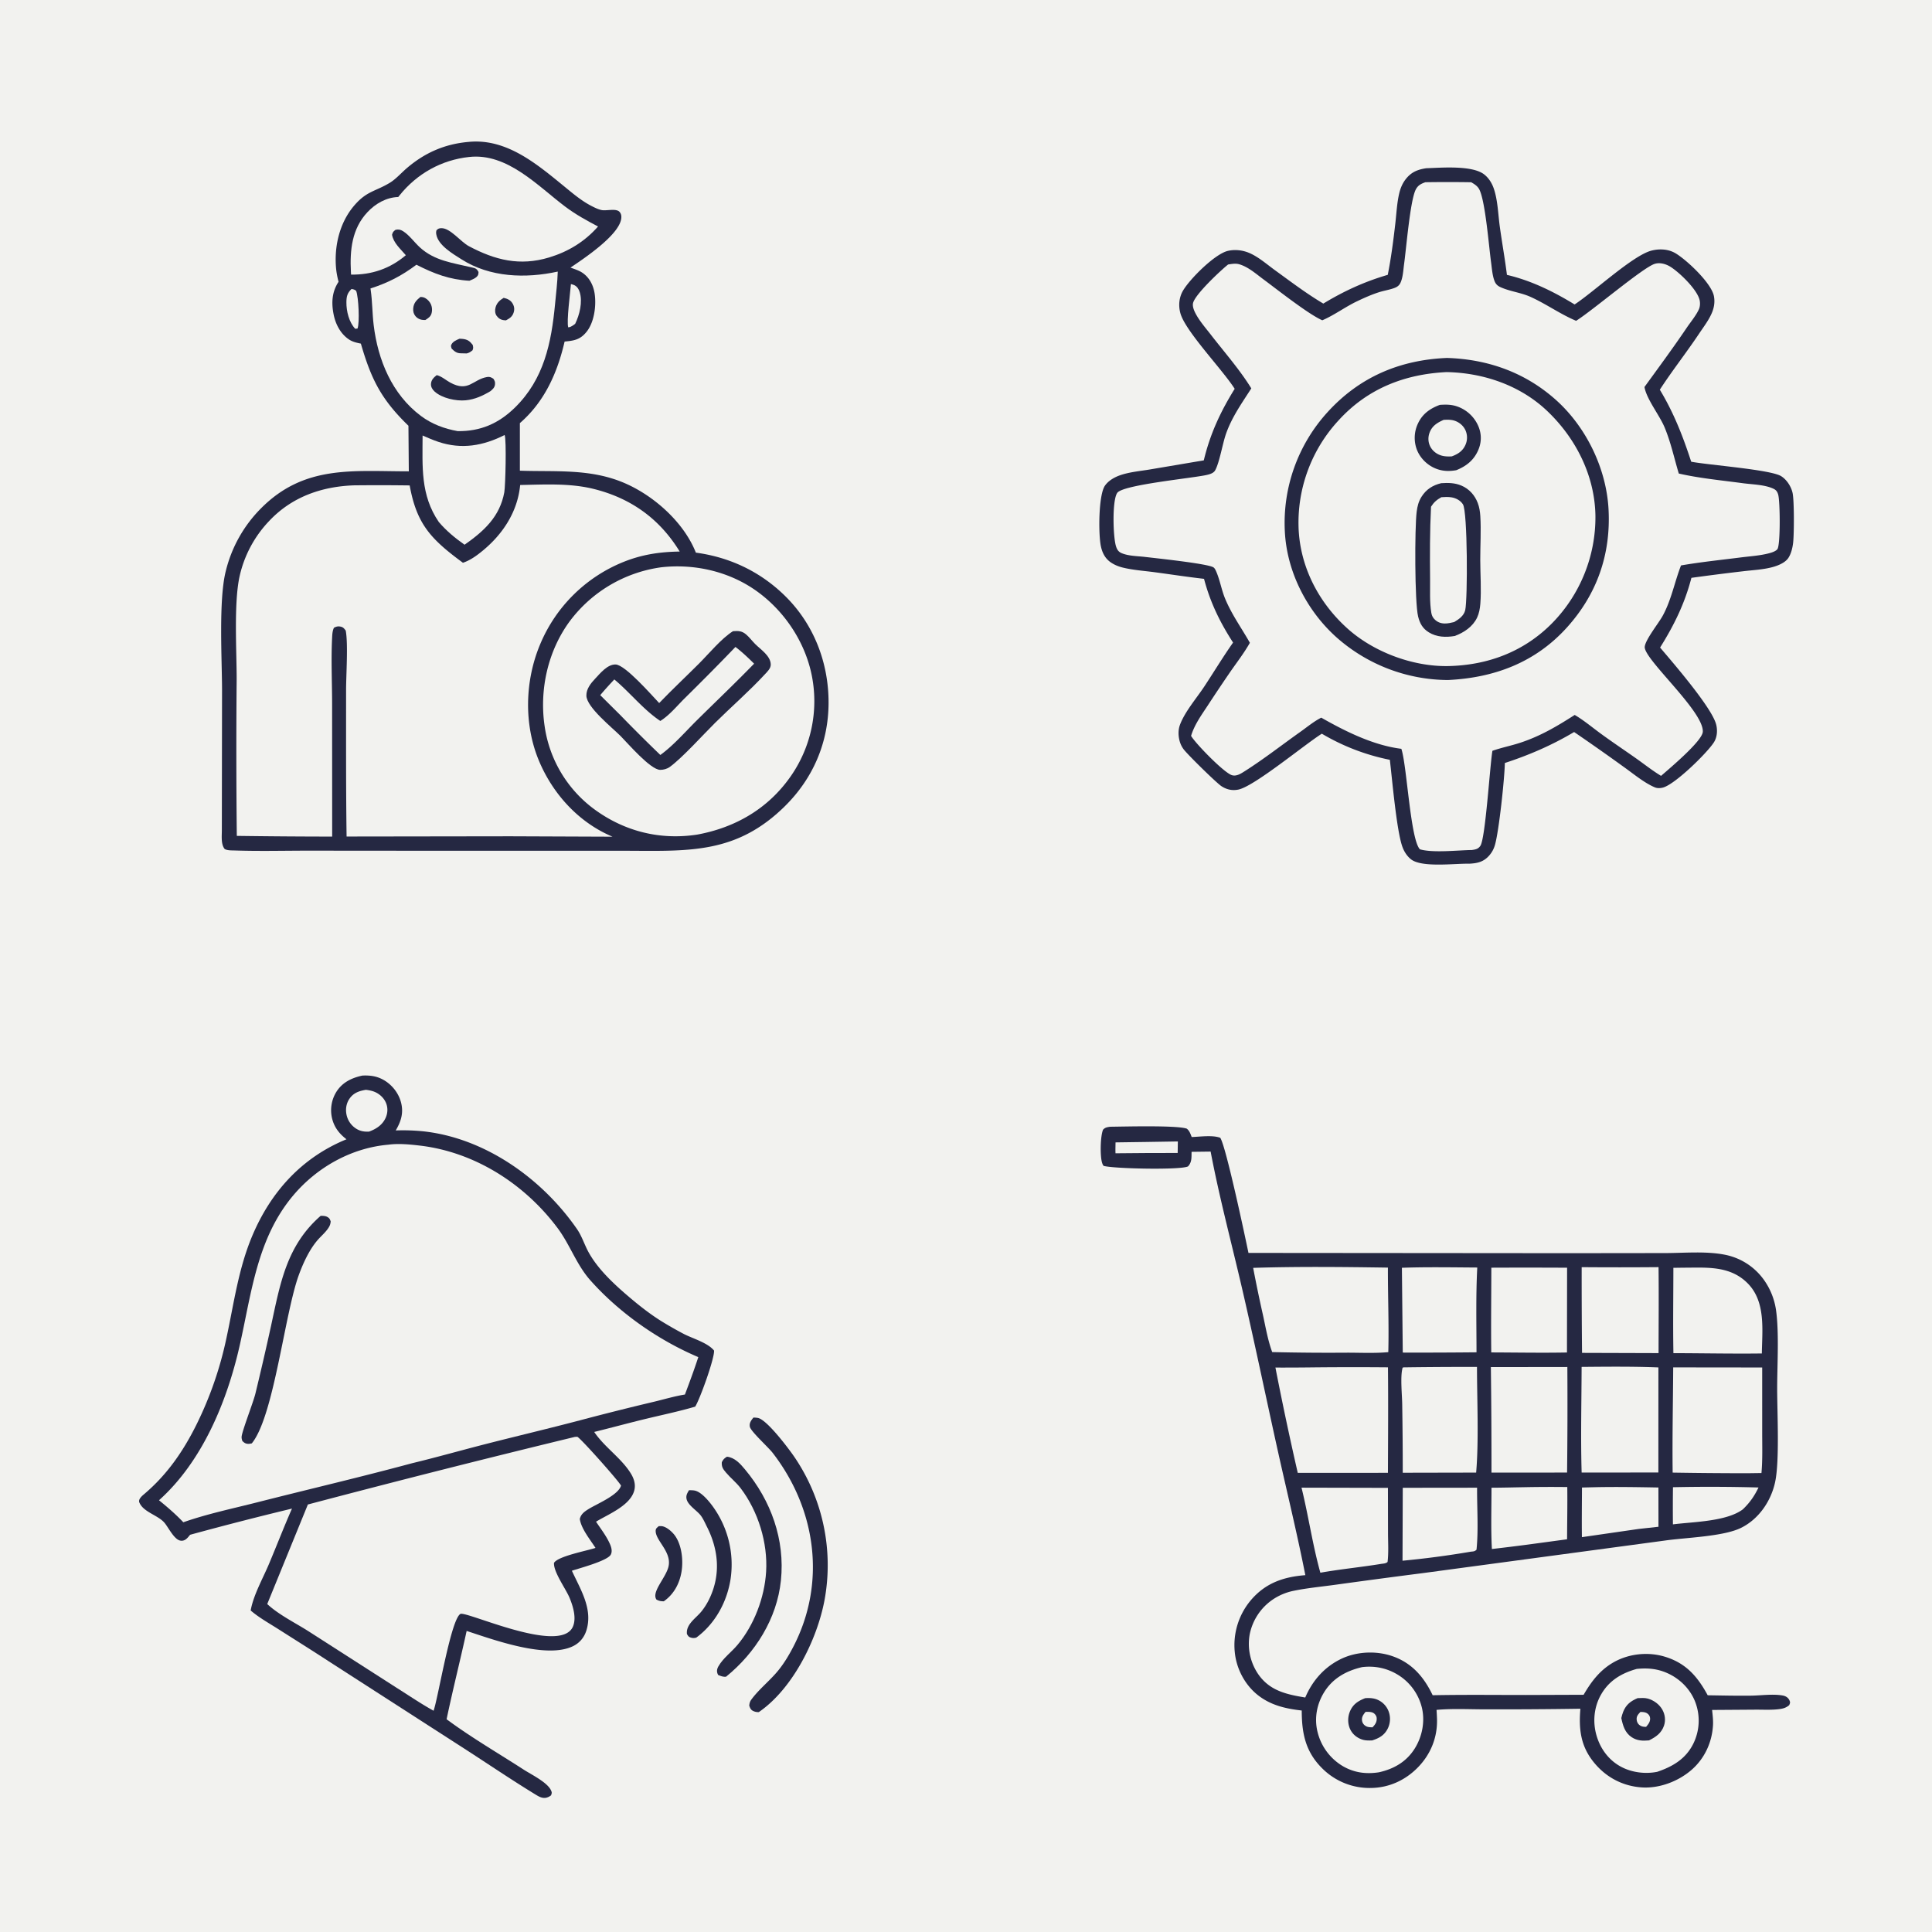 <svg xmlns="http://www.w3.org/2000/svg" display="block" viewBox="0 0 2048 2048"><path fill="#f2f2ef" d="M0 0h2048v2048H0z"/><path fill="#252842" d="M698.326 1617.75c1.268.01 2.918-.08 4.182.22 4.851 1.16 10.293 6.05 13.102 10.03 7.104 10.07 8.813 26.02 6.844 37.99-2.091 12.72-8.176 24.04-18.821 31.47-3.237-.06-4.806-.35-7.7-1.79-5.962-8.1 10.753-23.85 12.901-35.98 2.637-14.88-13.227-26.23-13.787-36.22-.178-3.18 1.135-3.76 3.279-5.72m32.029-38.04c1.867 0 3.786-.01 5.634.28 7.093 1.11 15.075 10.8 19.244 16.41a104.76 104.76 0 0 1 19.202 77.48c-3.803 24.36-16.382 47.39-36.398 62.09-1.931.45-3.23.61-5.185.09-2.854-.76-3.17-1.52-4.663-3.88-1.221-10.28 9.323-16.65 15.1-23.68 3.722-4.52 6.828-9.69 9.275-15 11.503-24.99 9.008-50.97-3.192-75.09-2.003-3.96-4.131-8.96-6.933-12.4-4.052-4.98-13.018-10.37-14.578-16.71-.959-3.89.604-6.39 2.494-9.59"/><path fill="#252842" d="M770.605 1544.14c8.325.95 14.024 7.39 19.143 13.53 27.568 33.08 42.533 74.39 38.054 117.71-4.174 40.37-27.006 76.75-58.132 101.98-3.2.4-5.475-.66-8.418-1.82-1.795-3.3-1.461-6.14.414-9.36 5.016-8.63 13.731-14.92 20.11-22.51 17.665-21.02 28.649-50.19 30.338-77.49 1.899-30.71-8.388-64.14-27.078-88.72-4.5-5.91-10.579-10.72-15.395-16.4-3.09-3.65-4.916-6.08-4.484-11.1 1.554-3.06 2.548-3.99 5.448-5.82"/><path fill="#252842" d="M798.661 1502.68c1.565.02 3.101.11 4.647.37 9.568 1.65 32.55 32.39 38.138 40.45a203.98 203.98 0 0 1 32.538 152.94c-7.9 41.8-33.737 93.89-69.627 118.47-2.179.07-4.144-.3-6.121-1.28-2.481-1.24-3.154-3.16-3.999-5.59.24-2.5.716-4.38 2.23-6.44 8.327-11.36 20.526-20.67 29.407-31.95 5.927-7.53 10.748-15.67 15.149-24.17 35.09-67.83 24.069-145.85-21.957-205.37-4.736-6.12-23.2-22.73-24.189-27.7-.798-4.01 1.46-6.85 3.784-9.73m377.959-308.29c14.88-.14 71.16-1.71 81.45 2.06 2.94 2.37 3.82 5.4 5.18 8.84 8.75-.27 22.24-2.28 30.29.84 6.03 9.18 25.93 102.98 29.89 122.01l338.81.29 103.02-.12c20.31-.05 43.49-2.21 63.44 1.81a66.52 66.52 0 0 1 42.77 29 73.2 73.2 0 0 1 11.12 29.14c3.49 24.01 1.29 58.59 1.29 83.75.01 25.37 2.6 76.2-2.09 98.64-4.25 20.38-17.31 39.66-36.26 48.97-18.85 9.27-58.57 10.24-80.73 13.44l-255.73 34.4a9266 9266 0 0 0-93.39 12.43c-14.87 2.07-30.31 3.48-44.97 6.55a61 61 0 0 0-20.98 8.77 58.44 58.44 0 0 0-25.02 37.4 57 57 0 0 0 9.3 42.43c12.24 17.4 30.06 21.15 49.61 24.39 7.6-17.87 20.26-32.32 37.92-40.87 16.48-7.98 37.34-8.92 54.6-2.91 20.67 7.2 33.37 22.17 42.55 41.37 32.91-.67 65.89-.26 98.81-.27l61.21-.22c8.31-14.36 17.79-26.73 32.6-34.89 15.89-8.74 35.77-10.75 53.12-5.58 22.59 6.73 34.92 20.92 45.81 41 15.3.23 30.65.61 45.95.4 10.61-.14 23.23-2.02 33.61-.15 2.93.53 5.61 2.06 6.98 4.87 1.18 2.42.81 3.15-.17 5.38-2.96 2.47-5.62 3.44-9.45 4.02-8.41 1.28-17.64.68-26.15.73l-46.11.32c.57 5.45 1.27 10.99.93 16.48-1.09 18.14-9.01 35.15-22.8 47.1-14.12 12.24-34.39 19.88-53.15 18.49-19.7-1.45-36.9-10.48-49.57-25.6-14.73-17.59-16.88-35.64-15.03-57.77a5629 5629 0 0 1-100.72.64c-17.01.02-34.87-.99-51.77.59a247 247 0 0 1 .51 10.12c.43 19.27-6.74 36.92-20.19 50.74-13.36 13.71-30.66 21.65-49.86 21.9a70.9 70.9 0 0 1-51.69-20.83c-17.75-17.64-21.62-37.12-21.66-61.28-17.2-1.93-33.19-5.59-46.98-16.69-13.51-10.89-22.3-27.82-23.99-45.03a73.83 73.83 0 0 1 16.93-55.09c15.43-18.26 34.63-24.87 57.86-26.66-9.02-45.7-20.14-90.82-30.18-136.28-12.35-55.91-23.97-111.93-36.91-167.72-11.18-48.22-24.1-96.39-33.31-145.02l-20.2.26c-.14 5.74.46 10.98-3.78 15.45-7.88 4.04-79.99 2.44-89.53-.59-.8-1.25-.86-1.2-1.43-2.86-2.44-7.08-2.01-28.71.91-35.45 2.21-2.44 4.25-2.6 7.33-3.14"/><path fill="#f2f2ef" d="m1215.22 1210.52 33.35-.54-.19 12.21-33.39.07-32.52.27c-.16-3.83.01-7.71.04-11.55zm558.2 365.99a1854 1854 0 0 1 90.68.29c-4.48 9.26-9.25 16.11-16.67 23.22-17.41 12.94-52.43 13.12-74.06 15.87a1687 1687 0 0 1 .05-39.38m-80.55-.05c21.66-.41 43.46-.03 65.12.36l.05 41.62-21 2.31-60.16 8.71c-.23-17.53.02-35.09.07-52.62zm-77.58.05a1431 1431 0 0 1 46.09-.18c.24 18.44-.13 36.93-.21 55.37l-41.31 5.59a2361 2361 0 0 1-38.39 4.73c-1.17-21.53-.41-43.39-.43-64.97 11.41-.04 22.84-.35 34.25-.54m-128.3.61 78.79-.09c-.16 21.42 1.56 44.51-.61 65.71-2.12 2.06-3.45 1.78-6.33 2.15-23.66 4.05-48.21 7.3-72.11 9.54zm-107.32-.14 91.6.21.09 48.24c.05 10.01.71 20.37-.48 30.33-2.08 1.76-4.31 1.63-6.95 2.05-21.37 3.49-42.96 5.55-64.29 9.33-8.27-29.61-12.59-60.28-19.97-90.16m106.41-233.08c26.52-.94 53.34-.42 79.89-.27-1.57 29.85-.82 60-.8 89.87a5925 5925 0 0 1-78.18.29zm94.8-.1a8029 8029 0 0 1 80.3.04l-.13 89.86c-26.72.51-53.53-.01-80.26-.08-.39-29.92.05-59.89.09-89.82m95.76-.55a4899 4899 0 0 0 81.49-.02c.34 30.37.06 60.76.01 91.13l-81.12-.25a8587 8587 0 0 1-.38-90.86m97.21.7a2139 2139 0 0 1 26.65-.25c19.73 0 38.14 2.16 52.64 17.23 18.73 19.48 14.84 49.07 14.49 73.8-31.21.41-62.52-.28-93.74-.32-.54-30.12-.05-60.33-.04-90.46m-286.35 105.53a4688 4688 0 0 1 78.17-.46c.02 35.05 2.04 77.78-.89 111.99l-77.81.16a4339 4339 0 0 0-.57-72.4c-.15-10.54-2.05-28.22.13-37.76.29-1.29.09-.97.97-1.53m92.88-.29 81.08-.11a6336 6336 0 0 1-.29 111.9l-80.15.04a7981 7981 0 0 0-.64-111.83m96.19-.21c27.07-.23 54.36-.55 81.41.56l-.04 111.37-81.34.06c-1.09-37.23-.12-74.72-.03-111.99m58.47 320.13c11.67-1.14 22.04-.25 32.83 4.67 13.59 6.19 24.68 17.6 29.67 31.79a55.18 55.18 0 0 1-2.44 42.56c-8.02 16.34-21.91 24.5-38.43 30.08-12.62 2.49-26.58.78-37.99-5.21-13.09-6.88-22.08-18.95-26.21-32.98-4.31-14.6-2.86-30.43 4.72-43.71 8.51-14.91 21.69-22.66 37.85-27.2"/><path fill="#252842" d="M1735.97 1800.09c3.54-.12 7.44-.45 10.89.51 6.27 1.77 12.18 6.1 15.36 11.83 2.84 5.13 3.57 11.24 1.69 16.83-2.66 7.93-8.7 12.08-15.89 15.63-6.68.58-12.53.46-18.34-3.36-7.28-4.79-9.31-12.31-11.03-20.28.54-2.24 1.11-4.48 1.97-6.63 3.08-7.68 7.93-11.36 15.35-14.53"/><path fill="#f2f2ef" d="M1738.9 1814.74c2.65.07 5.43.11 7.65 1.85 1.84 1.45 2.74 3.46 2.63 5.8-.16 3.35-2.21 5.74-4.27 8.17-2.77-.1-4.79-.18-7.09-2.02-2.02-1.6-2.9-3.99-2.91-6.51-.02-3.16 2-5.16 3.99-7.29m-295.1-47.51c12.87-1.6 25.4.81 36.65 7.29a56.6 56.6 0 0 1 26.78 35.58c3.48 14.54.46 30.42-7.33 43.06-8.77 14.24-22.13 21.94-38.08 25.53-13.66 2.13-26.37.5-38.42-6.54a58.08 58.08 0 0 1-26.73-36.16c-3.6-14.37-.86-29.31 6.79-41.86 9.17-15.07 23.61-22.99 40.34-26.9"/><path fill="#252842" d="M1447.19 1800.12c4.41-.3 8.87-.13 12.98 1.64a21.84 21.84 0 0 1 11.94 12.69 23 23 0 0 1-.99 17.81c-3.58 7.23-9.22 10.31-16.61 12.68-3.34.07-6.69.19-9.93-.76-5.75-1.7-10.64-5.51-13.26-10.96-2.82-5.85-2.83-12.93-.37-18.9 3.23-7.8 8.68-11.21 16.24-14.2"/><path fill="#f2f2ef" d="M1447.56 1814.65c3.21-.03 7.19-.29 9.64 2.22 1.26 1.28 2.06 2.72 2.15 4.5.23 4.25-1.64 6.7-4.42 9.66-2.35-.06-4.68-.03-6.83-1.17-2.13-1.13-3.73-3.05-4.19-5.45-.8-4.14 1.19-6.77 3.65-9.76m342.14-365.14 78.29.09.01 68.79c-.01 14.31.49 28.84-.78 43.09l-15.22.21a4911 4911 0 0 1-78.92-.67c-.45-37.14.37-74.37.58-111.52zm-461.29-105.52c47.31-1.49 95.49-.98 142.83-.27-.09 29.84 1.18 59.78.41 89.59-14.31 1.36-29.41.57-43.8.59a2524 2524 0 0 1-79.27-.64c-4.55-12.33-6.84-25.74-9.63-38.56a1503 1503 0 0 1-10.54-50.71m61.56 105.52a4089 4089 0 0 1 81.33-.08c.38 37.26.11 74.55-.03 111.82l-39.52.03-56.07.03a3413 3413 0 0 1-23.67-111.63 2624 2624 0 0 0 37.96-.17"/><path fill="#252842" d="M384.16 1140.15c8.092-.36 15.046.5 22.211 4.49 9.076 5.07 16.159 14 18.757 24.09 2.847 11.05-.047 20.13-5.643 29.58a214 214 0 0 1 29.234.94c65.544 7.1 125.97 50.16 163.004 103.74 4.989 7.22 7.715 16.12 11.886 23.87 9.908 18.39 27.771 34.85 43.507 48.2 10.698 9.07 21.842 17.84 33.731 25.29a400 400 0 0 0 24.174 13.78c9.429 4.83 25.24 9.25 31.902 17.53.639 8.03-14.861 51.29-19.986 59.43-17.088 5.03-34.515 8.65-51.82 12.83-18.453 4.45-36.787 9.46-55.221 14.01 11.06 16.36 28.584 27.51 38.78 43.96 3.348 5.4 5.326 11.56 3.726 17.89-4.092 16.2-27.592 25.35-40.577 33.27 5.017 7.55 11.251 15.55 14.84 23.91 1.449 3.38 2.643 7.65.727 11.1-3.634 6.55-33.301 14.34-41.163 16.99 8.99 19.7 22.484 40.49 15.396 63.2-2.362 7.57-7.235 13.41-14.4 16.85-28.166 13.53-83.629-6.8-112.556-16.24-6.817 31.26-14.684 62.3-21.252 93.61 25.999 19.31 54.969 36.1 82.17 53.7 7.736 4.93 24.325 13.08 28.354 21.37 1.261 2.6 1.104 3.04.202 5.57-1.791 1.5-4.364 2.66-6.748 2.75-3.476.12-6.445-1.58-9.321-3.34-26.53-16.18-52.36-33.8-78.512-50.61l-141.407-91.06c-17.482-11.43-35.213-22.5-52.824-33.73-9.889-6.31-20.715-12.29-29.606-19.94 2.972-16.5 12.81-33.68 19.358-49.19 8.261-19.57 15.868-39.36 24.432-58.82a3676 3676 0 0 0-108.004 27.76c-1.36 1.67-2.736 3.48-4.474 4.77-1.994 1.49-4.389 1.96-6.782 1.17-6.021-1.99-11.593-13.27-15.561-18.26-6.673-8.39-22.702-11.51-26.966-21.93-1.388-3.39 2.737-6.87 5.006-8.79 24.312-20.56 41.43-45.39 55.505-73.69a385.3 385.3 0 0 0 31.875-92.16c7.87-36.53 12.601-73.14 27.271-107.93 19.759-46.85 52.532-83.03 99.899-102.43-7.67-5.93-12.959-12.6-15.291-22.2a37.02 37.02 0 0 1 4.432-27.85c6.379-10.28 16.294-15 27.735-17.48"/><path fill="#f2f2ef" d="M387.825 1155.25c2.891.33 5.912.88 8.644 1.91 5.659 2.15 10.595 6.65 12.84 12.31 2.002 5.05 1.699 10.69-.561 15.6-3.478 7.55-10.047 11.74-17.588 14.5-5.271.22-9.615-.47-14.091-3.47a22.93 22.93 0 0 1-9.839-14.98c-1.087-5.83-.064-11.78 3.388-16.66 4.318-6.1 10.137-8.01 17.207-9.21m221.542 367.93 2.572-.15c3.441 1.35 43.828 46.75 46.365 51.78-2.787 10.12-25.859 19.48-34.523 24.91-4.308 2.7-8.021 5.32-9.163 10.5 1.525 10.38 10.993 21.85 16.624 30.63-9.034 3.06-39.52 8.69-43.966 15.82-.776 9.53 12.58 27.67 16.459 37.03 3.682 8.89 7.669 21.72 3.421 30.9-13.684 29.56-113.213-17.23-119.145-13.74-9.813 5.77-22.851 84.62-27.913 101.06l-.484 1.55c-13.436-7.44-26.352-16.27-39.359-24.45l-92.918-59.61c-14.112-9.02-31.83-17.65-44.051-29.05l43.071-105.53a14147 14147 0 0 1 283.01-71.65m-197.69-309.76c10.559-1.47 22.714-.3 33.27.94 58.396 6.85 111.207 40.68 146.175 87.52 13.092 17.54 19.939 38.72 34.686 55.31 30.649 34.49 72.087 63.46 114.427 81.41-4.351 13.37-9.233 26.48-14.176 39.65-11.134 1.8-22.425 5.19-33.431 7.81a3001 3001 0 0 0-77.431 19.43c-33.544 8.84-67.265 16.78-100.858 25.39-25.868 6.63-51.484 13.92-77.461 20.19-54.474 14.69-109.479 27.53-164.156 41.44-26.046 6.63-53.044 12.24-78.387 21.16-8.044-8.5-16.722-15.95-25.782-23.33 46.056-41.27 72.223-104.98 85.601-164.34 12.535-55.63 18.358-113.38 56.782-158.9 25.213-29.87 61.67-50.29 100.741-53.68"/><path fill="#252842" d="M339.862 1288.88c2.225-.12 5.131-.02 7.144 1.15 2.372 1.38 2.605 2.23 3.535 4.66-.22 2.8-.863 4.61-2.407 6.98-3.241 4.98-8.099 8.86-11.916 13.4-8.615 10.25-14.894 24.01-19.457 36.48-15.088 41.25-26.354 149.74-49.851 178.5-1.214.22-2.648.57-3.904.5-2.848-.15-4.14-1.17-6.109-3.06-.481-1.47-.883-2.83-.784-4.4.367-5.83 12.173-36.09 14.516-45.37a3193 3193 0 0 0 16.612-71.91c9.755-44.96 16.263-85.13 52.621-116.93M496.748 150.424c.657-.059 1.312-.131 1.969-.179 38.949-2.847 70.292 23.581 98.379 46.525 9.367 7.652 18.768 15.784 29.552 21.394 3.43 1.785 7.521 3.833 11.322 4.547 5.086.956 15.441-2.143 18.903 2.025 1.787 2.152 2.023 4.644 1.623 7.299-2.657 17.613-39.91 42.289-53.752 51.629 4.247 1.555 8.989 2.999 12.746 5.555 7.582 5.157 11.708 13.645 12.937 22.536 1.75 12.651-.535 29.921-8.674 40.022-6.711 8.329-13.239 9.371-23.232 10.28-7.682 33.22-21.23 63.725-47.43 86.47l.014 50.427c38.243 1.326 74.907-2.422 111.029 13.16 31.198 13.458 62.867 41.623 75.515 73.711 36.491 4.891 69.049 20.541 95.227 46.56 30.03 29.848 45.502 70.316 45.451 112.497-.052 42.295-16.489 80.447-46.614 110.03-50.504 49.596-99.744 47.265-164.963 46.944l-236.348-.041-105.067-.085c-25.451.042-51.085.655-76.523-.184-3.361-.11-7.586.111-10.577-1.511-4.181-4.977-3.03-13.857-3.064-20.099l.213-149.395c-.145-33.423-3.588-93.363 3.7-124.104a141.85 141.85 0 0 1 37.92-67.895c45.949-46.009 97.5-38.865 156.35-38.91l-.395-48.318c-28.673-27.809-39.38-48.912-50.422-87.061-4.491-.927-8.874-1.87-12.732-4.489-8.841-6.003-14.019-15.943-16.099-26.219-2.521-12.459-1.932-24.031 5.181-34.832-1.22-4.655-2.186-9.426-2.628-14.224-2.135-23.21 3.585-48.003 18.783-66.073 13.476-16.022 22.513-15.189 38.189-24.665 6.301-3.809 12.234-10.548 17.896-15.413 19.176-16.474 40.425-25.726 65.621-27.914"/><path fill="#f2f2ef" d="M372.606 306.339c2.147.347 3.269.541 4.935 1.98 2.572 6.545 3.856 33.87 1.448 39.944l-2.427.272c-6.586-6.898-9.457-18.707-9.357-28.127.066-6.249.93-9.695 5.401-14.069m232.592-5.185c1.147.305 2.664.612 3.738 1.183 3.009 1.598 4.561 4.132 5.557 7.282 3.311 10.471-.135 24.131-4.804 33.679-2.376 1.702-4.321 3.388-7.325 3.721-1.98-5.978 2.147-37.163 2.834-45.865m-70.252 159.974c2.066 5.175.823 54.206-.366 60.694-4.732 25.827-21.428 41.099-42.128 55.611-10.434-7.427-18.962-14.377-27.307-24.095-19.578-28.632-17.266-58.729-17.184-91.691 5.517 2.431 11.041 4.831 16.762 6.744 24.713 8.262 47.389 4.182 70.223-7.263"/><path fill="#f2f2ef" d="M497.417 166.395c40.36-4.475 72.639 30.766 101.82 52.711 10.851 8.16 22.712 14.714 34.714 20.985-14.048 16.009-31.506 26.674-51.881 32.83-31.032 9.376-57.204 2.853-85.093-11.983-8.604-4.576-19.692-19.345-29.204-19.061-2.42.072-3.451.563-5.097 2.254-.461 1.677-.491 2.657-.178 4.414 2.066 11.573 17.516 20.52 26.605 26.299 30.414 19.339 68.026 20.503 102.15 13.06-.337 11.316-1.759 22.794-2.828 34.079-3.926 41.442-11.706 79.982-42.756 110.249-17.236 16.802-36.391 25.091-60.494 24.792-14.117-2.529-27.351-7.425-38.921-16.061-30.762-22.96-45.693-59.441-50.15-96.409-1.496-12.402-1.352-24.953-3.166-37.314l-.217-1.436c18.833-6.106 32.905-13.361 48.718-25.168 18.683 9.512 35.006 15.764 56.163 16.987 2.148-.944 5.615-2.234 7.352-3.847 2.119-1.968 2.144-2.764 2.29-5.439-2.187-3.916-3.18-3.894-7.555-4.946-19.856-4.776-39.036-6.809-54.735-21.272-5.726-5.276-11.092-12.861-17.599-16.991-2.76-1.752-4.892-2.196-8.139-1.483-2.499 1.997-2.711 2.169-3.639 5.213 1.466 8.696 9.092 15.132 14.613 21.679-16.588 14.202-36.417 20.945-58.056 20.552l-.166-3.046c-1.191-22.847 1.034-45.485 17.436-63.015 8.59-9.182 20.004-15.771 32.761-16.191l1.247-1.583c18.549-23.176 44.547-37.714 74.005-40.859"/><path fill="#252842" d="M487.096 359.055c1.078 0 2.137.067 3.209.188 5.287.594 7.539 2.227 10.772 6.308.575 2.71.814 3.193-.156 5.741-2.155 1.738-3.409 2.646-6.159 3.36-2.112-.128-4.133-.149-6.245-.147-4.394.004-6.766-2.03-9.775-4.981-.357-1.414-1.007-2.514-.403-3.925 1.527-3.563 5.448-5.095 8.757-6.544m46.814-43.323c3.779.842 7.132 2.284 9.271 5.68 1.933 3.067 2.435 6.304 1.352 9.773-1.389 4.448-4.236 6.296-8.175 8.399-.582-.042-1.166-.074-1.748-.126-3.513-.316-6.024-1.772-8.13-4.642-1.806-2.46-1.951-6.014-1.193-8.839 1.322-4.934 4.404-7.682 8.623-10.245m-88.276-.938c1.025.04 1.827.028 2.855.285 2.995.745 5.762 3.207 7.385 5.782 2.057 3.264 2.59 7.325 1.654 11.056-.948 3.78-3.558 5.342-6.613 7.282-.585-.006-1.17-.002-1.755-.017-3.494-.093-6.552-1.428-8.808-4.133-1.906-2.283-2.551-5.116-2.329-8.034.434-5.724 3.365-8.736 7.611-12.221m17.313 82.85c5.24 1.255 9.595 5.3 14.256 7.861 19.473 10.698 23.989-3.295 39.125-5.858 2.955-.5 4.337.375 6.724 1.851 1.362 2.269 1.98 3.257 1.668 6.054-.373 3.343-2.425 5.043-4.786 7.076-8.219 4.933-16.616 8.776-26.291 9.715-10.236.995-25.123-2.208-32.959-9.322-2.332-2.116-4.043-4.899-3.812-8.168.3-4.269 2.958-6.684 6.075-9.209"/><path fill="#f2f2ef" d="M700.794 601.366c33.957-3.873 69.528 3.789 97.987 22.931 31.54 21.214 55.042 55.86 62.051 93.318a139.13 139.13 0 0 1-22.46 105.023c-23.824 34.372-58.655 54.617-99.37 62.083-38.879 5.937-76.239-3.166-108.129-26.227a132.55 132.55 0 0 1-53.442-88.054c-5.948-39.075 3.286-80.764 27.053-112.601a145.72 145.72 0 0 1 96.31-56.473"/><path fill="#252842" d="M777.02 669.082c5.609-.396 9.365-.375 13.843 3.432 3.486 2.965 6.3 6.8 9.52 10.053 5.903 5.965 16.392 12.522 16.651 21.732.12 4.25-3.601 7.649-6.3 10.571-16.485 17.844-35.232 34.089-52.533 51.21-12.767 12.633-34.899 37.242-48.199 46.919-2.828 2.058-6.638 3.083-10.11 3.084-10.278.002-34.103-27.824-41.939-35.736-9.056-9.119-36.118-30.597-36.365-42.919-.143-7.117 4.671-13.104 9.309-18.012 5.457-5.776 12.951-15.218 21.644-15.034 10.154.215 38.393 32.684 46.212 40.889 13.723-14.265 28.284-27.913 42.293-41.92 10.549-10.549 23.575-26.477 35.974-34.269"/><path fill="#f2f2ef" d="M779.612 685.792c7.134 5.43 13.421 11.43 19.764 17.73-19.754 20.347-40.412 40.001-60.587 59.947-12.363 12.222-24.697 26.603-38.791 36.828A1706 1706 0 0 1 657.5 757.96l-21.221-21.072c4.81-5.723 9.808-11.209 14.928-16.656 16.646 13.854 30.696 31.96 48.75 44.009 9.602-5.909 17.744-16.019 25.751-23.924 18.215-17.982 36.186-36.048 53.904-54.525"/><path fill="#f2f2ef" d="M551.4 514.123c25.484-.493 52.296-2.066 77.241 4.002 39.679 9.653 70.49 31.56 91.866 66.539-21.133.314-40.278 3.161-59.965 11.171a160.76 160.76 0 0 0-87.907 87.03c-16.116 38.273-17.527 84.11-1.685 122.697 14.666 35.723 42.457 66.372 78.361 81.367l-108.061-.43-173.845.247c-.736-51.66-.517-103.469-.54-155.14-.007-15.794 2.292-49.361-.383-63.186-1.659-2.168-2.711-3.643-5.545-4.191-2.801-.542-4.545-.04-6.967 1.266-1.55 3.26-1.727 6.845-1.908 10.401-1.18 23.175-.033 47.05-.009 70.274l.072 140.647a7755 7755 0 0 1-101.099-.75 8366 8366 0 0 1-.152-166.193c-.004-30.006-3.111-80.712 3.081-108.868a124 124 0 0 1 31.18-58.531c24.038-25.701 55.773-36.825 90.359-37.997a2532 2532 0 0 1 58.782.084c7.444 41.412 22.894 57.256 56.468 81.995 7.817-2.628 14.595-7.585 20.917-12.783 21.522-17.695 37.062-41.47 39.739-69.651"/><path fill="#252842" d="M1511.89 178.334c16.35-.536 49.09-3.371 61.66 6.767 4.77 3.847 8.04 9.183 9.98 14.944 4.22 12.473 4.52 27.259 6.34 40.372 2.36 17.017 5.41 33.912 7.54 50.97 25.69 6.01 49.36 17.67 71.73 31.347 20.36-13.307 61.5-51.762 81.27-57.007 8.54-2.267 18.21-1.791 25.89 2.861 12.01 7.268 37.74 31.445 40.49 45.192 1.15 5.723.4 11.475-1.72 16.878-3.22 8.183-9 15.589-13.85 22.861-13.47 20.184-28.56 39.29-41.74 59.58 14.84 24.633 24.36 49.072 33.27 76.345 18.49 3.55 84.13 8.316 95.36 15.324 5.89 3.677 10.53 10.902 12.06 17.605 1.85 8.125 1.68 43.637.63 52.868-.6 5.346-2.12 11.862-5.19 16.37-3.2 4.711-10.15 7.644-15.39 9.188-10.28 3.029-21.94 3.484-32.6 4.774a2563 2563 0 0 0-54.66 6.965c-7.01 27.115-18.4 50.298-33.2 73.889 13.81 16.296 54.21 62.903 59.31 81.085 1.75 6.234 1.3 13.714-2.19 19.27-7.08 11.24-42.23 45.755-54.79 48.254-2.72.54-5.41.642-8-.456-11.24-4.775-22.62-14.354-32.57-21.423a2427 2427 0 0 0-52.89-37.18c-23.41 13.927-47.53 24.372-73.42 32.82-.37 17.08-6.24 72.014-10.47 86.786-1.22 4.272-3.13 7.864-6.04 11.22-6.01 6.922-12.65 8.334-21.35 8.762-15.11-.397-50.56 4.503-61.92-4.885-4.1-3.396-7.03-8.045-8.83-13.026-6.19-17.138-10.86-71.898-13.31-92.221a229.5 229.5 0 0 1-72.1-27.683c-19.17 12.205-71.79 55.914-88.57 59.262-6.48 1.295-12.34-.034-17.84-3.621-5.28-3.444-36.18-33.717-40.25-39.34-2.4-3.311-3.82-6.799-4.61-10.802-.97-4.925-.86-10.221.91-14.957 5.21-13.933 17.46-27.994 25.69-40.432 10.27-15.526 19.86-31.492 30.59-46.711-13.94-21.561-24.22-42.602-30.79-67.558-17.51-1.98-34.99-4.693-52.46-7.023-11.04-1.472-22.75-2.24-33.52-4.875-4.42-1.081-8.73-2.776-12.53-5.317-6.35-4.257-9.44-10.428-10.92-17.801-2.55-12.682-2.54-54.105 4.54-63.951 3.76-5.221 9.84-8.678 15.8-10.784 9.97-3.524 21.62-4.475 32.06-6.244l56.78-9.59c6.71-27.972 17.62-51.524 32.75-75.827-12.6-19.987-51.86-60.598-57.43-79.719-2.37-8.12-1.66-17.017 2.65-24.368 7.32-12.469 33.83-38.975 47.59-42.144 7.61-1.754 15.74-.783 22.89 2.304 9.57 4.136 18.51 12.028 26.96 18.155 16.83 12.196 33.4 24.801 51.29 35.413 21.82-13.239 43.74-23.306 68.32-30.472 3.57-18.018 5.89-36.027 7.99-54.265 1.24-10.692 1.74-22.275 4.3-32.712 1.24-5.024 3.26-9.838 6.4-13.982 5.9-7.811 12.68-10.638 22.11-12.055"/><path fill="#f2f2ef" d="M1510.97 193.172a1605 1605 0 0 1 48.52.008c3.34 1.922 6.53 3.847 8.45 7.304 6.52 11.71 10.4 61.287 12.67 77.673.88 6.344 1.3 13.476 3.55 19.474 1.26 3.361 3.09 5.255 6.37 6.748 10.04 4.577 21.54 5.666 31.88 10.321 16.57 7.465 31.77 18.451 48.34 25.372 17.52-10.983 70.78-56.436 83.32-60.375 5.5-1.729 11.85.119 16.58 3.054 9.69 6.011 29.13 24.758 31.15 35.978.53 2.915.33 6.428-.91 9.158-3.05 6.712-8.81 13.512-12.96 19.661-14.39 21.282-29.64 41.905-44.73 62.691 2.33 13.159 16.02 29.827 21.55 43.282 6.55 15.913 9.92 32.085 14.84 48.437 21.9 5.049 45.53 7.23 67.82 10.251 10.21 1.384 23.17 1.473 32.52 5.859 2.85 1.341 4.07 3.111 4.98 6.08 2.14 6.968 2.52 53.69-.79 57.97-2.13 2.742-7.66 4.097-10.83 4.852-8.93 2.124-18.62 2.733-27.72 3.892-21.18 2.698-42.59 4.882-63.62 8.519-6.88 17.702-10.23 36.654-19.49 53.493-4.31 7.828-18.13 24.945-18.97 32.675-1.39 12.803 62.48 68.19 61.56 90.068-.42 9.911-35.65 39.255-44.25 46.831-9.28-5.604-17.95-12.521-26.82-18.775-12.47-8.791-25.19-17.261-37.49-26.285-8.99-6.59-17.62-13.877-27.24-19.528-18.86 12.072-36.22 22.389-57.66 29.447-9.45 3.109-19.21 5.054-28.6 8.238l-.97.334c-2.74 16.374-7.38 92.835-12.77 100.729-2.34 3.439-5.2 3.885-9 4.429-15.14.233-41.28 3.273-55.06-.732-9.96-10.068-13.69-86.335-19.35-105.373l-.36-1.163c-29.65-3.671-59.27-18.46-84.9-33.022-7.9 3.997-15.1 10.036-22.33 15.155-19.38 13.725-38.6 28.787-58.63 41.485-4.05 2.568-8.76 5.788-13.68 4.355-8.28-2.406-38.46-33.369-43.35-41.684 3.53-11.806 11-22.077 17.71-32.265a1901 1901 0 0 1 24.01-35.857c6.99-10.046 14.6-19.892 20.62-30.545-8.95-15.781-19.1-29.685-26.18-46.625-3.87-9.26-5.44-19.412-9.36-28.555-.71-1.641-1.66-3.981-3.26-4.889-6.94-3.95-60.07-9.502-72.45-10.965-7.87-.929-17.31-.894-24.65-3.973-3.42-1.434-4.83-3.689-5.96-7.088-3.2-9.632-4.34-49.06 1.3-56.889 6.22-8.629 80.71-15.604 94.94-18.968 3.22-.76 7.14-1.836 8.84-4.917 4.5-8.145 7.74-27.744 11.23-37.956 6.19-18.068 16.88-32.965 27.06-48.853-12.21-19.871-28.63-38.469-42.94-56.962-5.41-6.995-11.63-14.077-15.85-21.879-1.72-3.193-3.72-7.634-3.01-11.377 1.69-8.955 29.13-34.69 37.22-41.121 4.05-.603 8.01-1.382 12.01-.173 9.58 2.891 17.66 10.183 25.58 16.04 14.54 10.751 47.53 36.869 62.24 43.282 12.61-5.386 24.07-14.022 36.54-20.002 7.67-3.678 15.65-7.24 23.76-9.816 5.29-1.677 10.85-2.459 16.06-4.394 2.71-1.008 4.9-2.41 6.26-5.042 2.9-5.622 3.23-14.185 4.1-20.433 2.35-16.979 6.42-67.147 12.3-78.781 2.32-4.606 5.57-6.212 10.26-7.883"/><path fill="#252842" d="M1533.83 379.436c43.28 1.335 82.82 15.314 115.35 44.36 32.24 28.788 53.58 72.72 55.93 115.938 2.58 47.578-12.06 89.863-44.02 125.324-33.54 37.213-76.97 53.43-126.21 55.8a179.37 179.37 0 0 1-117.84-44.994c-31.8-28.35-52.99-69.884-55.07-112.696a174.3 174.3 0 0 1 45.51-126.512c33.93-37.192 76.54-55.14 126.35-57.22"/><path fill="#f2f2ef" d="M1533.49 394.431c39 .768 78.06 14.027 106.68 41.3 30.52 29.09 50.44 68.712 51.05 111.185a160.32 160.32 0 0 1-45.13 112.885c-29.98 30.854-68.82 45.511-111.44 46.269-37.1.549-78.23-14.799-105.86-39.456-30.44-27.169-50.19-64.556-52.19-105.584a159.6 159.6 0 0 1 42.12-115.173c30.64-33.768 69.9-49.233 114.77-51.426"/><path fill="#252842" d="M1526.31 429.177c6.75-.464 12.73-.442 19.16 1.969a37.9 37.9 0 0 1 21.66 20.662c3.51 8.281 3.44 17.046-.13 25.307-4.65 10.772-12.74 17.093-23.31 21.325-7.76 1.368-15 1.106-22.33-1.989-8.81-3.718-16.19-11.14-19.55-20.124a35.45 35.45 0 0 1 1.29-27.408c4.79-10.289 12.87-15.929 23.21-19.742"/><path fill="#f2f2ef" d="M1530.28 445.085c3.97-.249 8.07-.351 11.87.968 4.91 1.7 9.1 5.247 11.28 9.999a18.98 18.98 0 0 1 .12 15.271c-2.88 6.726-7.99 10.022-14.6 12.461-3.58.218-7.55.122-11-.893-5-1.471-9.44-4.874-11.82-9.556-2.37-4.657-2.52-10.015-.66-14.867 2.75-7.179 8.11-10.345 14.81-13.383"/><path fill="#252842" d="M1527.75 512.196c7.39-.498 14.34-.408 21.32 2.51 8.28 3.462 14.33 10.257 17.46 18.607 1.65 4.408 2.38 9.022 2.67 13.703.93 15.369-.09 31.162-.06 46.58.03 15.357 1.26 31.338.07 46.623-.38 4.859-1.32 9.988-3.4 14.427-4.53 9.641-14.04 15.98-23.73 19.537-9.44 1.567-19.02 1.3-27.42-3.849-6.57-4.028-9.58-9.486-11.39-16.793-3.7-14.876-3.7-94.167-1.53-111.08.74-5.822 2-10.922 5.17-15.928 4.99-7.871 11.92-12.193 20.84-14.337"/><path fill="#f2f2ef" d="M1527.91 527.06c3.58-.256 7.09-.419 10.65.127 4.71.721 9.6 3.292 12.21 7.408 5.01 7.903 5.05 100.921 2.43 112.131-1.44 6.128-6.65 9.623-11.73 12.681-3.2.743-6.66 1.563-9.94 1.527-4.59-.051-8.4-1.639-11.45-5.09-1.65-1.874-2.43-3.92-2.84-6.37-1.87-11.052-1.17-23.726-1.28-34.937-.25-25.759-.31-51.669.99-77.398 3.1-4.818 5.97-7.271 10.96-10.079"/></svg>
